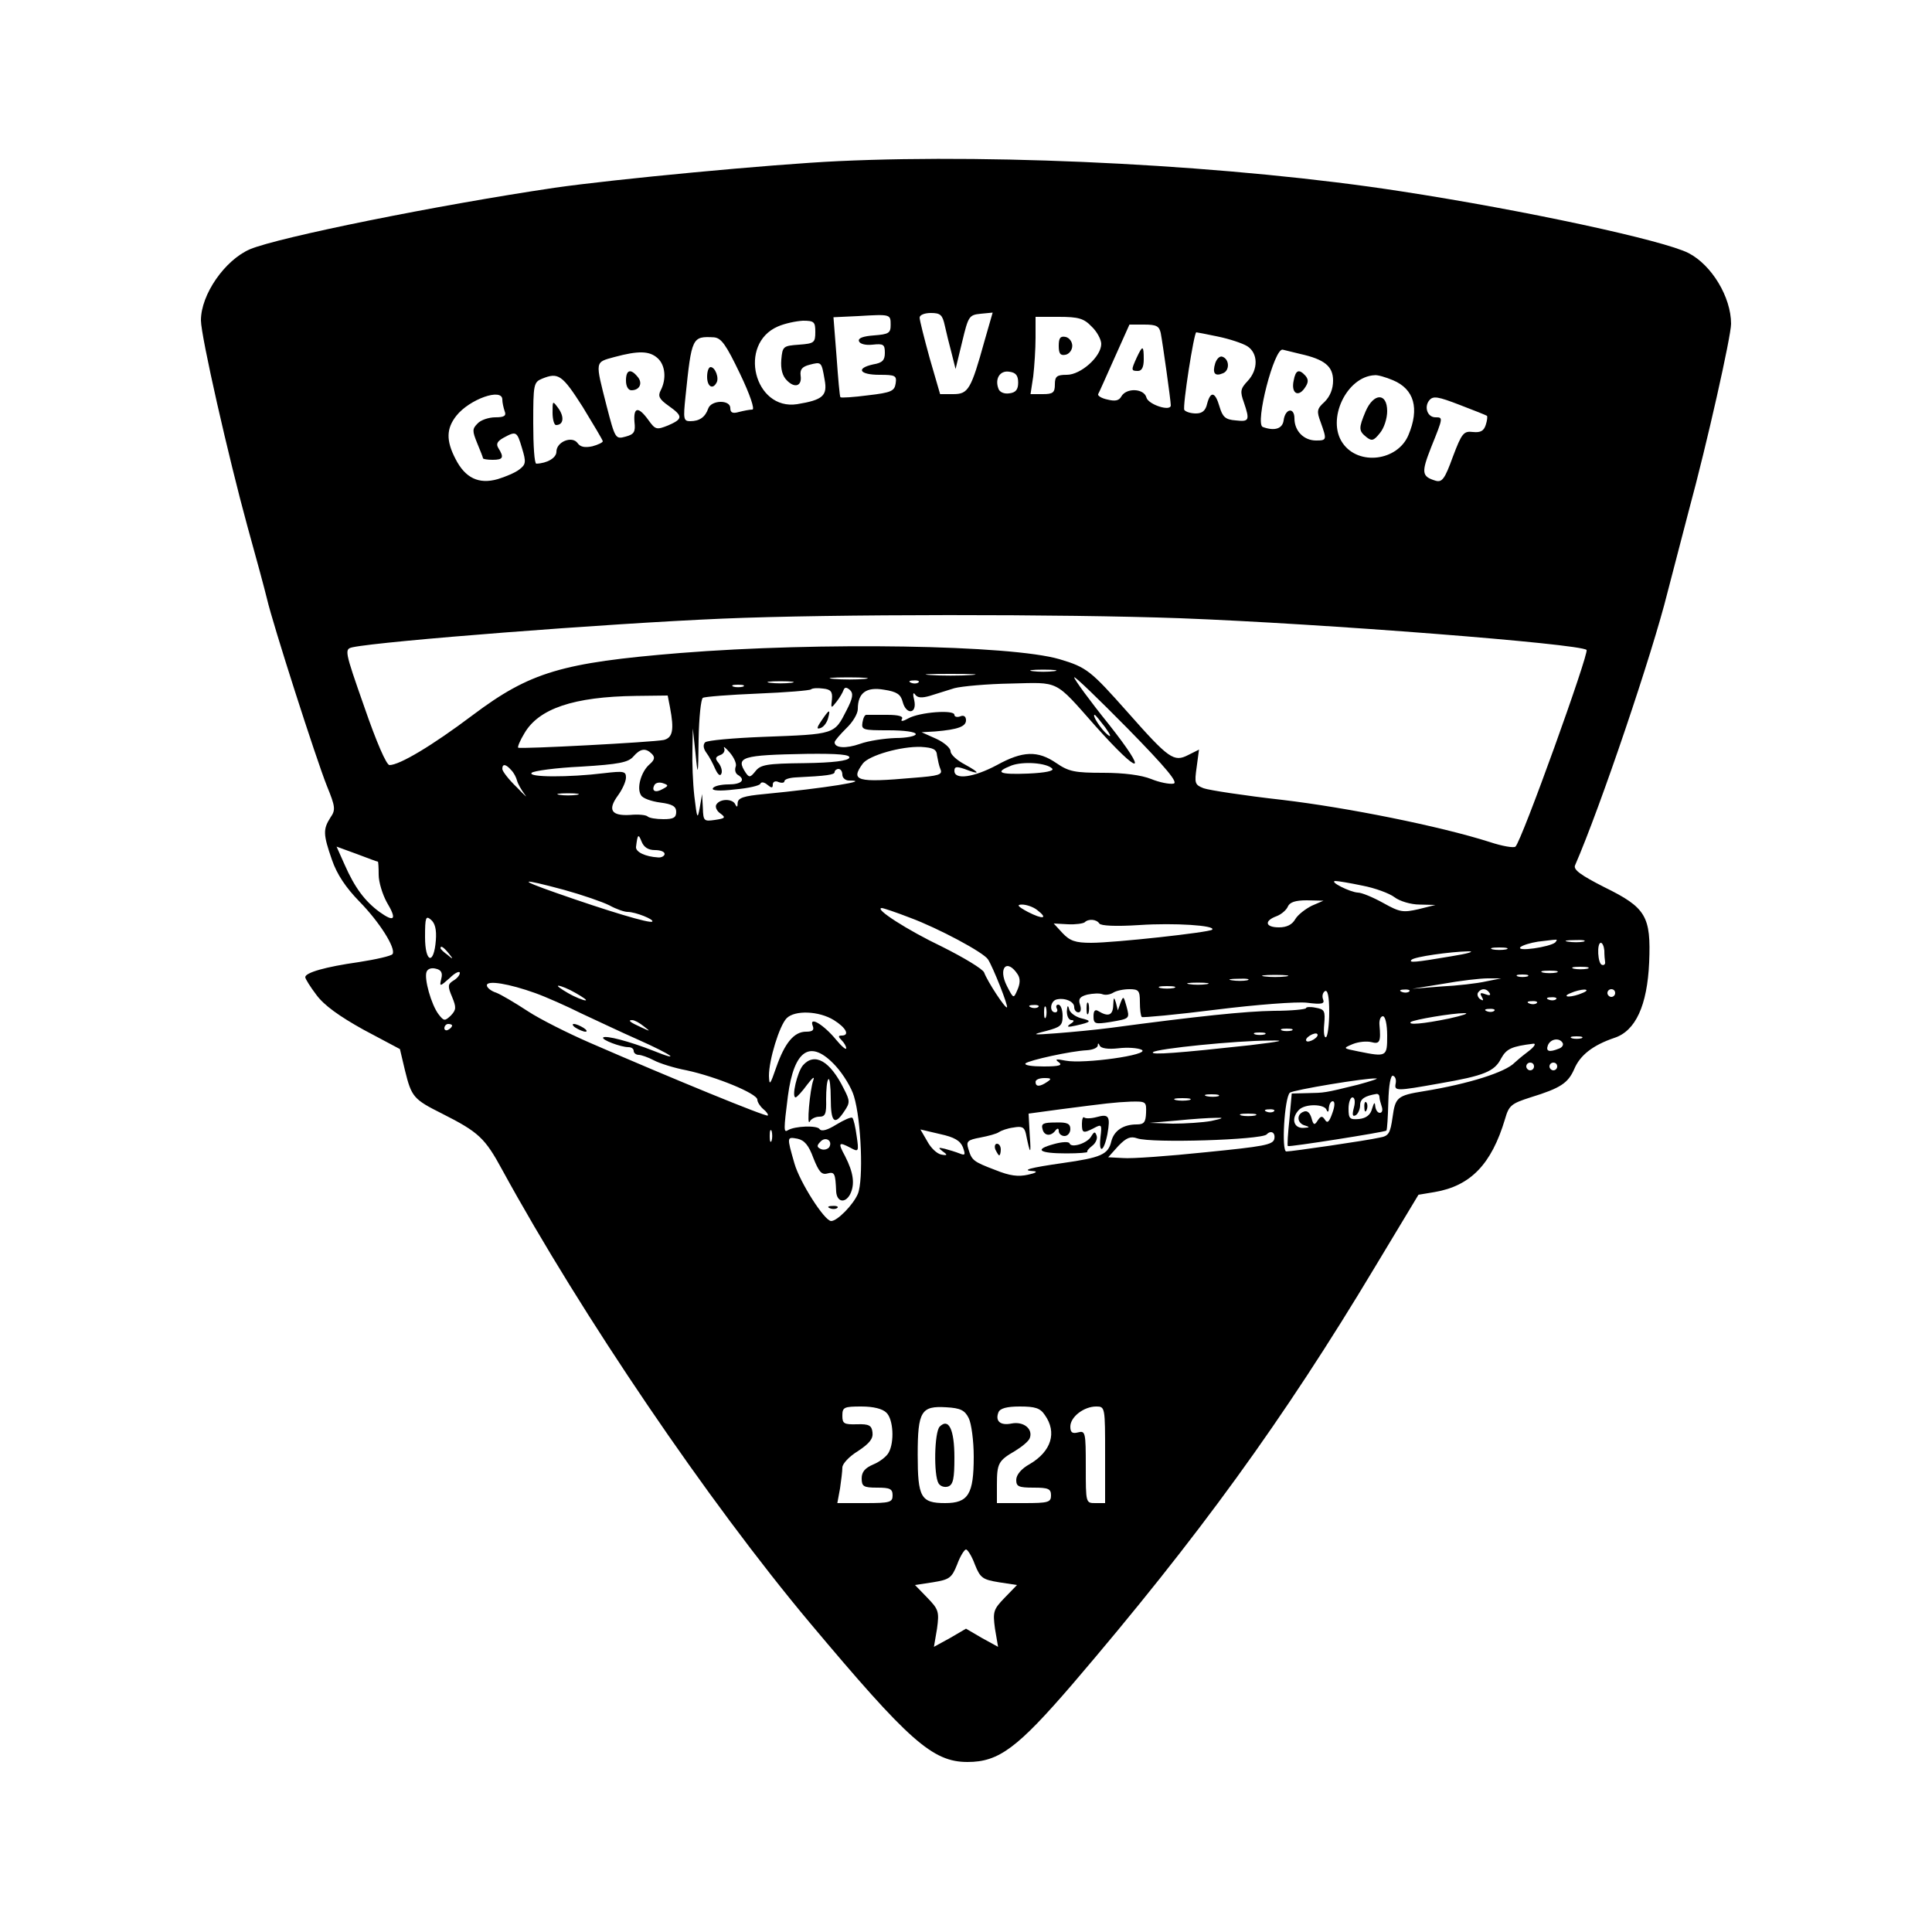 <?xml version="1.0" standalone="no"?>
<!DOCTYPE svg PUBLIC "-//W3C//DTD SVG 20010904//EN"
 "http://www.w3.org/TR/2001/REC-SVG-20010904/DTD/svg10.dtd">
<svg version="1.0" xmlns="http://www.w3.org/2000/svg"
 width="500pt" height="500pt" viewBox="0 0 500 500"
 preserveAspectRatio="xMidYMid meet">

<g transform="translate(0,500) scale(0.1,-0.1)"
fill="#000000" stroke="none">
<path d="M2170 4583 c-173 -8 -583 -47 -735 -69 -304 -45 -714 -128 -788 -159
-65 -28 -127 -117 -127 -184 0 -41 72 -357 120 -532 22 -79 45 -164 51 -189
15 -65 127 -414 155 -484 22 -54 23 -62 9 -82 -19 -30 -19 -43 4 -109 13 -38
36 -72 71 -108 52 -53 95 -121 86 -136 -3 -5 -43 -14 -88 -21 -85 -12 -138
-27 -138 -39 0 -4 13 -25 29 -46 20 -27 59 -55 122 -90 l94 -50 13 -55 c17
-69 22 -75 96 -112 95 -48 111 -63 156 -146 205 -375 532 -857 796 -1172 256
-305 317 -360 408 -360 81 0 129 36 272 202 325 380 545 683 783 1080 l112
186 42 7 c93 16 147 72 182 189 10 35 16 40 66 56 78 24 97 37 113 73 15 36
48 62 104 81 55 18 85 84 90 195 5 120 -8 142 -116 195 -61 31 -80 45 -76 56
67 154 201 552 239 705 10 39 35 135 56 215 47 173 109 450 109 482 0 69 -50
152 -110 183 -64 33 -425 111 -745 160 -426 66 -1026 98 -1455 78z m135 -424
c0 -21 -5 -24 -43 -27 -28 -2 -42 -7 -39 -15 2 -7 17 -11 35 -9 28 3 32 1 32
-21 0 -19 -6 -26 -30 -30 -46 -10 -36 -27 16 -27 41 0 45 -2 42 -22 -3 -20
-11 -24 -71 -31 -38 -5 -70 -7 -72 -5 -2 2 -6 49 -10 105 l-8 102 64 3 c84 5
84 5 84 -23z m140 -1 c4 -18 12 -51 18 -73 l10 -40 17 70 c16 67 18 70 48 73
l31 3 -21 -73 c-35 -126 -42 -138 -81 -138 l-34 0 -27 93 c-14 51 -26 98 -26
105 0 7 13 12 29 12 25 0 30 -5 36 -32z m380 -3 c14 -13 25 -34 25 -45 0 -33
-53 -80 -89 -80 -26 0 -31 -4 -31 -25 0 -21 -5 -25 -31 -25 l-32 0 7 46 c3 26
6 71 6 100 l0 54 60 0 c51 0 65 -4 85 -25z m-715 -14 c0 -28 -3 -30 -42 -33
-41 -3 -43 -4 -46 -39 -2 -24 3 -42 14 -53 21 -22 40 -15 36 12 -2 16 4 23 23
28 31 8 31 8 39 -38 8 -42 -4 -53 -71 -64 -111 -17 -154 156 -50 201 18 8 47
14 65 15 29 0 32 -3 32 -29z m894 -3 c5 -26 26 -175 26 -187 0 -17 -58 2 -63
20 -6 24 -52 26 -65 3 -6 -11 -16 -13 -36 -8 -15 3 -26 10 -24 14 2 3 21 46
42 93 l39 87 38 0 c32 0 39 -4 43 -22z m148 -9 c29 -6 63 -17 76 -25 28 -18
29 -60 1 -90 -19 -20 -20 -27 -10 -55 16 -47 14 -51 -21 -47 -27 2 -34 9 -42
36 -11 38 -23 41 -32 7 -4 -18 -13 -25 -29 -25 -13 0 -26 4 -30 9 -5 9 25 201
31 201 2 0 27 -5 56 -11z m-1237 -96 c26 -54 39 -93 32 -93 -7 0 -22 -3 -34
-6 -17 -5 -23 -2 -23 10 0 22 -49 21 -57 -1 -8 -23 -23 -33 -47 -33 -17 0 -18
6 -12 63 16 155 17 157 74 154 19 -2 31 -19 67 -94z m1450 51 c63 -14 85 -32
85 -69 0 -22 -8 -41 -22 -55 -20 -18 -21 -24 -10 -53 16 -45 16 -47 -12 -47
-32 0 -56 25 -56 57 0 30 -24 26 -28 -5 -3 -22 -24 -28 -54 -17 -21 8 30 207
52 200 8 -2 29 -7 45 -11z m-1663 -11 c20 -18 23 -54 8 -83 -8 -15 -4 -23 20
-40 38 -27 38 -34 -1 -51 -30 -12 -33 -11 -51 14 -26 36 -39 34 -36 -5 3 -26
-1 -32 -23 -38 -26 -7 -27 -6 -49 79 -30 118 -31 113 20 127 63 17 91 16 112
-3z m933 -63 c0 -18 -6 -26 -23 -28 -13 -2 -25 3 -28 12 -10 26 4 48 28 44 17
-2 23 -10 23 -28z m-1127 -63 c28 -46 52 -86 52 -89 0 -3 -12 -9 -27 -13 -19
-4 -31 -2 -38 8 -14 20 -55 4 -55 -22 0 -16 -24 -30 -52 -31 -5 0 -8 47 -8
105 0 100 1 106 23 115 42 17 52 10 105 -73z m2097 69 c55 -23 69 -73 40 -142
-28 -67 -129 -80 -170 -21 -43 61 10 173 83 176 7 1 28 -5 47 -13z m-2305 -50
c0 -8 3 -21 6 -30 5 -12 -1 -16 -24 -16 -17 0 -38 -7 -46 -16 -14 -14 -14 -19
-1 -51 8 -19 15 -37 15 -39 0 -2 11 -4 25 -4 27 0 30 6 15 30 -7 11 -3 18 13
27 33 18 35 17 48 -27 11 -36 10 -42 -7 -55 -10 -8 -36 -19 -56 -25 -49 -14
-84 3 -109 52 -25 48 -24 79 2 112 34 43 119 73 119 42z m2548 -42 c2 -1 1
-12 -3 -24 -5 -15 -13 -20 -33 -18 -24 3 -29 -3 -52 -64 -21 -58 -28 -67 -45
-62 -36 11 -37 21 -11 87 31 77 31 77 11 77 -21 0 -30 27 -16 44 10 12 22 10
79 -12 37 -14 69 -27 70 -28z m-793 -524 c369 -14 1034 -66 1051 -82 7 -8
-168 -495 -184 -509 -4 -4 -34 1 -67 12 -129 41 -368 89 -537 109 -98 11 -189
25 -203 30 -23 9 -24 13 -18 55 l6 45 -28 -14 c-37 -19 -50 -10 -156 110 -96
108 -106 117 -177 138 -126 37 -620 45 -982 16 -306 -25 -388 -49 -537 -161
-105 -79 -189 -129 -215 -129 -8 0 -34 60 -65 150 -52 148 -52 150 -30 155 77
16 653 61 957 74 281 12 883 12 1185 1z m-327 -137 c-16 -2 -40 -2 -55 0 -16
2 -3 4 27 4 30 0 43 -2 28 -4z m-215 -10 c-29 -2 -77 -2 -105 0 -29 2 -6 3 52
3 58 0 81 -1 53 -3z m-275 -10 c-21 -2 -57 -2 -80 0 -24 2 -7 4 37 4 44 0 63
-2 43 -4z m799 -271 c-10 -2 -36 3 -58 12 -25 10 -70 16 -124 16 -73 0 -89 3
-121 25 -48 33 -87 32 -154 -5 -60 -32 -110 -39 -110 -15 0 11 5 12 26 5 41
-16 42 -11 2 11 -21 11 -38 26 -38 35 0 8 -17 23 -37 32 l-38 17 35 2 c60 5
80 13 80 29 0 10 -6 14 -15 10 -8 -3 -15 -1 -15 4 0 14 -90 7 -119 -9 -14 -8
-21 -9 -17 -2 5 7 -8 11 -38 11 -25 0 -49 0 -53 0 -5 1 -9 -8 -11 -20 -3 -19
2 -20 67 -20 41 0 71 -4 71 -10 0 -5 -24 -10 -52 -10 -29 -1 -70 -7 -92 -15
-37 -13 -66 -11 -66 4 0 4 14 20 30 36 17 16 30 38 30 50 0 42 22 58 68 50 33
-5 43 -12 48 -31 9 -35 38 -32 30 4 -4 15 -3 22 2 15 6 -9 17 -10 38 -4 16 5
45 14 64 20 19 5 85 11 146 12 127 3 112 11 219 -110 117 -131 140 -129 35 4
-50 62 -90 117 -90 122 1 4 62 -55 138 -132 102 -104 132 -141 119 -143z
m-989 261 c-16 -2 -40 -2 -55 0 -16 2 -3 4 27 4 30 0 43 -2 28 -4z m329 1 c-3
-3 -12 -4 -19 -1 -8 3 -5 6 6 6 11 1 17 -2 13 -5z m-454 -11 c-7 -2 -19 -2
-25 0 -7 3 -2 5 12 5 14 0 19 -2 13 -5z m230 -33 c-3 -24 -2 -24 12 -6 8 10
16 24 18 30 3 8 8 8 17 0 9 -9 7 -21 -9 -52 -32 -63 -29 -62 -216 -69 -77 -3
-144 -9 -150 -14 -6 -6 -5 -16 3 -27 7 -9 17 -28 23 -42 7 -15 13 -20 16 -12
3 7 -1 19 -7 27 -10 12 -9 16 4 21 9 3 13 11 10 18 -3 6 4 1 15 -12 11 -13 18
-29 15 -36 -3 -8 -1 -17 5 -21 22 -13 10 -25 -23 -25 -19 0 -38 -4 -41 -10 -4
-6 16 -8 57 -3 35 3 65 10 66 15 2 5 10 4 18 -3 11 -9 14 -9 14 1 0 7 7 10 15
6 8 -3 15 -2 15 2 0 5 12 9 28 10 83 4 102 7 102 14 0 4 5 8 10 8 6 0 10 -7
10 -15 0 -8 8 -15 17 -15 63 0 -64 -20 -219 -35 -54 -5 -68 -10 -69 -23 0 -11
-2 -12 -6 -4 -6 15 -39 16 -49 0 -4 -6 1 -17 10 -23 15 -11 13 -13 -14 -17
-28 -4 -30 -3 -31 31 l-2 36 -6 -35 c-6 -32 -7 -29 -14 29 -4 35 -6 89 -5 120
l1 56 7 -65 c6 -62 7 -60 8 37 1 56 6 104 11 107 5 3 69 8 142 11 73 3 135 8
138 11 3 3 17 4 31 2 20 -2 25 -8 23 -28z m-419 -21 c11 -58 7 -78 -16 -84
-30 -6 -372 -24 -377 -20 -2 2 5 19 16 37 37 64 127 95 289 97 l82 1 6 -31z
m1126 -51 c15 -21 17 -28 6 -19 -16 13 -41 51 -33 51 2 0 14 -15 27 -32z
m-435 -73 c2 -11 5 -27 9 -36 6 -14 -5 -17 -70 -22 -147 -13 -164 -8 -131 37
16 21 99 45 151 43 31 -2 40 -6 41 -22z m-738 4 c9 -9 7 -16 -7 -28 -21 -19
-33 -61 -21 -79 4 -8 27 -16 50 -19 31 -4 41 -10 41 -24 0 -15 -7 -19 -33 -19
-19 0 -37 3 -41 7 -4 4 -24 6 -45 4 -49 -3 -59 13 -32 50 11 15 21 36 21 47 0
16 -6 17 -57 11 -89 -11 -199 -11 -187 1 5 5 63 13 128 16 98 6 122 11 135 26
18 21 32 23 48 7z m511 -10 c-3 -8 -42 -13 -116 -14 -98 -1 -114 -4 -127 -21
-13 -16 -16 -17 -25 -4 -27 41 -11 46 158 49 82 1 113 -2 110 -10z m525 -28
c6 -6 -17 -11 -62 -13 -75 -3 -89 3 -43 21 30 11 90 7 105 -8z m-1400 -4 c7
-7 13 -19 15 -27 2 -8 11 -24 20 -36 9 -11 0 -3 -20 18 -21 20 -38 42 -38 48
0 14 9 13 23 -3z m392 -49 c-19 -11 -30 -5 -21 11 4 6 14 7 22 4 15 -5 14 -7
-1 -15z m-222 -15 c-13 -2 -33 -2 -45 0 -13 2 -3 4 22 4 25 0 35 -2 23 -4z
m202 -143 c14 0 25 -4 25 -10 0 -5 -8 -10 -17 -9 -33 2 -58 14 -57 27 4 33 6
35 14 15 6 -16 18 -23 35 -23z m-717 -30 c1 0 2 -15 2 -34 0 -19 10 -51 21
-71 27 -45 20 -53 -19 -25 -38 28 -64 63 -90 122 l-21 47 52 -19 c29 -11 53
-20 55 -20z m482 -73 c47 -13 99 -31 117 -40 18 -10 39 -17 47 -17 21 0 70
-20 64 -25 -5 -6 -117 28 -248 74 -103 36 -95 39 20 8z m2066 11 c32 -6 70
-20 83 -30 13 -10 42 -19 65 -19 l41 -1 -44 -11 c-40 -9 -48 -8 -91 16 -27 15
-56 27 -66 27 -20 1 -76 29 -58 30 6 0 37 -5 70 -12z m-131 -52 c-16 -8 -36
-23 -43 -35 -8 -14 -22 -21 -42 -21 -36 0 -39 17 -6 29 13 5 26 17 29 25 5 11
19 16 49 16 l43 -1 -30 -13z m-711 -11 c30 -23 15 -25 -24 -5 -26 14 -30 19
-15 19 11 0 29 -6 39 -14z m-329 -20 c73 -27 191 -90 202 -108 13 -20 53 -121
49 -124 -4 -4 -50 66 -59 90 -3 9 -53 39 -109 67 -90 43 -177 99 -156 100 4 0
37 -11 73 -25z m-1227 -58 c-5 -66 -28 -59 -28 8 0 51 2 56 15 45 11 -9 15
-26 13 -53z m1717 43 c4 -6 42 -8 104 -4 90 6 199 -1 188 -12 -7 -7 -253 -34
-313 -34 -41 0 -55 5 -74 25 l-23 25 37 -2 c20 -1 39 2 43 5 10 10 31 8 38 -3z
m1180 -49 c-14 -12 -103 -25 -90 -12 6 5 26 11 45 14 19 2 39 5 45 5 5 1 5 -1
0 -7z m73 2 c-10 -2 -28 -2 -40 0 -13 2 -5 4 17 4 22 1 32 -1 23 -4z m54 -23
c0 -11 1 -24 2 -30 1 -5 -3 -9 -8 -7 -11 2 -14 57 -3 57 4 0 8 -9 9 -20z
m-2991 -7 c13 -16 12 -17 -3 -4 -10 7 -18 15 -18 17 0 8 8 3 21 -13z m2737 10
c-10 -2 -26 -2 -35 0 -10 3 -2 5 17 5 19 0 27 -2 18 -5z m-143 -18 c-94 -16
-110 -17 -102 -9 7 8 101 21 147 22 19 0 -1 -6 -45 -13z m-2613 -58 c-5 -21
-4 -21 22 2 14 14 26 19 26 13 0 -6 -8 -15 -17 -20 -14 -9 -15 -14 -3 -42 11
-27 11 -33 -3 -48 -16 -15 -18 -15 -32 3 -19 25 -38 93 -31 110 3 8 13 11 24
8 14 -3 18 -11 14 -26z m1492 11 c7 -11 6 -24 -1 -40 -10 -23 -10 -23 -27 10
-24 47 0 73 28 30z m1474 15 c-10 -2 -26 -2 -35 0 -10 3 -2 5 17 5 19 0 27 -2
18 -5z m-80 -10 c-10 -2 -26 -2 -35 0 -10 3 -2 5 17 5 19 0 27 -2 18 -5z
m-700 -10 c-16 -2 -40 -2 -55 0 -16 2 -3 4 27 4 30 0 43 -2 28 -4z m625 0 c-7
-2 -19 -2 -25 0 -7 3 -2 5 12 5 14 0 19 -2 13 -5z m-725 -10 c-10 -2 -28 -2
-40 0 -13 2 -5 4 17 4 22 1 32 -1 23 -4z m617 -3 c-22 -5 -74 -11 -115 -13
l-75 -6 80 13 c44 8 96 14 115 14 l35 0 -40 -8z m-2460 -30 c28 -10 82 -34
120 -53 39 -18 104 -49 145 -67 90 -40 117 -60 40 -29 -61 24 -122 40 -129 34
-5 -6 46 -25 65 -25 8 0 14 -4 14 -10 0 -5 6 -10 13 -10 6 0 24 -6 39 -14 15
-8 53 -20 85 -26 75 -16 183 -60 183 -76 0 -6 7 -17 15 -24 9 -7 14 -15 12
-17 -4 -4 -246 95 -462 189 -55 24 -127 60 -159 81 -32 21 -69 43 -82 48 -13
4 -24 13 -24 19 0 14 58 4 125 -20z m1738 23 c-13 -2 -33 -2 -45 0 -13 2 -3 4
22 4 25 0 35 -2 23 -4z m-1633 -23 c19 -11 31 -19 25 -19 -5 0 -26 8 -45 19
-19 11 -30 19 -25 19 6 0 26 -8 45 -19z m1548 13 c-10 -2 -26 -2 -35 0 -10 3
-2 5 17 5 19 0 27 -2 18 -5z m-88 -36 c0 -19 2 -36 5 -39 2 -2 89 6 192 19
104 13 209 21 235 18 39 -5 47 -3 42 9 -3 8 -1 17 5 21 7 4 11 -14 11 -54 0
-33 -4 -62 -8 -65 -5 -3 -7 12 -5 33 3 35 1 39 -22 43 -14 3 -25 2 -25 -1 0
-3 -37 -7 -83 -7 -73 -1 -198 -14 -422 -44 -38 -5 -101 -11 -140 -14 -65 -5
-67 -4 -27 6 37 10 42 14 42 39 0 16 -5 29 -11 29 -5 0 -7 -4 -4 -10 3 -5 1
-10 -4 -10 -15 0 -14 27 2 33 20 6 47 -4 47 -19 0 -8 5 -14 11 -14 6 0 8 8 4
20 -5 15 0 21 19 26 14 3 32 4 39 1 8 -3 20 -1 28 4 8 5 26 9 42 9 24 0 27 -4
27 -33z m697 27 c-3 -3 -12 -4 -19 -1 -8 3 -5 6 6 6 11 1 17 -2 13 -5z m208
-4 c4 -6 -1 -7 -11 -3 -13 5 -15 3 -9 -7 5 -9 4 -11 -4 -6 -6 4 -9 12 -6 17 8
12 22 12 30 -1z m240 0 c-11 -5 -27 -9 -35 -9 -9 0 -8 4 5 9 11 5 27 9 35 9 9
0 8 -4 -5 -9z m85 0 c0 -5 -4 -10 -10 -10 -5 0 -10 5 -10 10 0 6 5 10 10 10 6
0 10 -4 10 -10z m-153 -16 c-3 -3 -12 -4 -19 -1 -8 3 -5 6 6 6 11 1 17 -2 13
-5z m-50 -10 c-3 -3 -12 -4 -19 -1 -8 3 -5 6 6 6 11 1 17 -2 13 -5z m-1290
-10 c-3 -3 -12 -4 -19 -1 -8 3 -5 6 6 6 11 1 17 -2 13 -5z m20 -26 c-3 -7 -5
-2 -5 12 0 14 2 19 5 13 2 -7 2 -19 0 -25z m1160 16 c-3 -3 -12 -4 -19 -1 -8
3 -5 6 6 6 11 1 17 -2 13 -5z m-1709 -24 c32 -20 42 -40 20 -40 -9 0 -9 -3 0
-12 7 -7 12 -16 12 -21 0 -5 -12 5 -26 22 -32 39 -70 62 -61 37 5 -12 0 -16
-17 -16 -31 0 -55 -29 -77 -92 -16 -46 -18 -49 -19 -22 0 41 27 130 46 149 21
21 83 19 122 -5z m1592 4 c-68 -14 -107 -17 -99 -9 7 6 107 23 139 23 14 0 -4
-6 -40 -14z m-160 -44 c0 -55 -1 -56 -75 -41 -40 8 -40 8 -14 19 15 6 36 8 48
5 22 -6 25 1 21 45 -1 12 3 22 9 22 6 0 11 -21 11 -50z m-1924 24 c18 -14 18
-14 -6 -3 -31 14 -36 19 -24 19 6 0 19 -7 30 -16z m-496 2 c0 -3 -4 -8 -10
-11 -5 -3 -10 -1 -10 4 0 6 5 11 10 11 6 0 10 -2 10 -4z m2173 -13 c-7 -2 -19
-2 -25 0 -7 3 -2 5 12 5 14 0 19 -2 13 -5z m-70 -10 c-7 -2 -19 -2 -25 0 -7 3
-2 5 12 5 14 0 19 -2 13 -5z m127 -13 c-8 -5 -17 -7 -19 -4 -3 3 1 9 9 14 8 5
17 7 19 4 3 -3 -1 -9 -9 -14z m693 3 c-7 -2 -19 -2 -25 0 -7 3 -2 5 12 5 14 0
19 -2 13 -5z m-858 -18 c-183 -20 -259 -26 -251 -18 9 9 216 30 301 30 45 1
33 -2 -50 -12z m809 6 c3 -5 -1 -12 -10 -15 -25 -10 -34 -7 -28 9 7 17 30 20
38 6z m-1150 -14 c24 3 51 1 61 -4 22 -13 -150 -37 -197 -28 -25 5 -29 4 -18
-4 11 -8 1 -11 -39 -11 -30 0 -51 3 -47 8 9 8 117 32 159 34 15 1 27 6 28 12
0 7 2 7 5 0 3 -7 21 -10 48 -7z m1060 -9 c-16 -12 -31 -25 -34 -28 -24 -25
-119 -55 -235 -74 -69 -11 -74 -16 -81 -67 -6 -42 -10 -49 -33 -53 -35 -8
-228 -36 -242 -36 -13 0 -5 138 9 152 7 7 199 39 224 37 7 0 -14 -7 -47 -16
-89 -22 -87 -21 -131 -22 l-41 -1 -6 -67 c-4 -37 -6 -68 -4 -69 3 -3 250 36
255 40 2 3 4 36 5 75 1 42 6 69 12 67 6 -2 9 -10 7 -20 -4 -20 1 -20 113 0
116 20 143 31 160 65 14 25 27 31 84 38 7 0 1 -9 -15 -21z m-1791 -37 c20 -22
41 -57 47 -78 19 -62 25 -218 10 -253 -12 -28 -53 -70 -69 -70 -17 0 -81 100
-95 149 -20 70 -20 69 8 64 18 -4 29 -17 41 -50 14 -35 21 -44 36 -40 19 5 21
1 23 -47 2 -27 23 -31 36 -7 13 26 9 56 -13 99 -19 35 -17 38 15 21 20 -11 21
-9 15 31 -3 23 -8 44 -11 47 -3 3 -21 -5 -41 -17 -24 -15 -39 -19 -44 -12 -6
10 -64 8 -82 -3 -11 -7 -11 1 0 88 16 122 59 149 124 78z m1807 -1 c0 -5 -4
-10 -10 -10 -5 0 -10 5 -10 10 0 6 5 10 10 10 6 0 10 -4 10 -10z m60 0 c0 -5
-4 -10 -10 -10 -5 0 -10 5 -10 10 0 6 5 10 10 10 6 0 10 -4 10 -10z m-1320
-40 c-19 -13 -30 -13 -30 0 0 6 10 10 23 10 18 0 19 -2 7 -10z m443 -37 c-7
-2 -21 -2 -30 0 -10 3 -4 5 12 5 17 0 24 -2 18 -5z m417 -2 c0 -5 3 -16 6 -25
3 -9 1 -16 -5 -16 -6 0 -11 8 -12 18 -1 11 -3 9 -8 -7 -4 -16 -15 -25 -34 -27
-24 -2 -27 1 -27 27 0 16 5 29 10 29 6 0 8 -11 4 -26 -5 -19 -4 -25 5 -20 6 4
11 16 11 26 0 16 12 24 43 29 4 0 7 -3 7 -8z m-492 -8 c-10 -2 -26 -2 -35 0
-10 3 -2 5 17 5 19 0 27 -2 18 -5z m-112 -33 c-1 -24 -5 -30 -24 -30 -35 0
-59 -16 -66 -44 -8 -34 -27 -42 -126 -56 -84 -12 -111 -19 -74 -21 10 -1 4 -5
-15 -9 -26 -6 -48 -3 -85 12 -58 22 -61 25 -70 55 -6 19 -2 23 31 29 21 4 43
10 48 14 6 4 22 10 38 12 22 4 28 1 32 -16 11 -55 14 -57 10 -4 l-3 56 81 11
c124 16 139 18 183 20 40 1 41 0 40 -29z m482 -1 c-8 -23 -13 -27 -19 -17 -7
11 -11 10 -19 -2 -8 -13 -11 -12 -16 7 -4 13 -11 20 -20 16 -20 -7 -17 -31 4
-36 13 -4 11 -5 -5 -6 -26 -1 -32 26 -11 47 16 16 65 15 71 0 3 -8 6 -6 6 5 1
9 5 17 10 17 6 0 6 -12 -1 -31z m-151 5 c-3 -3 -12 -4 -19 -1 -8 3 -5 6 6 6
11 1 17 -2 13 -5z m-49 -11 c-10 -2 -26 -2 -35 0 -10 3 -2 5 17 5 19 0 27 -2
18 -5z m-113 -14 c-22 -4 -67 -7 -100 -7 l-60 2 70 6 c39 4 84 7 100 7 24 1
22 -1 -10 -8z m-1138 -51 c-3 -7 -5 -2 -5 12 0 14 2 19 5 13 2 -7 2 -19 0 -25z
m495 -17 c7 -20 6 -22 -9 -16 -10 4 -27 9 -38 12 -17 4 -18 3 -5 -7 13 -9 12
-11 -4 -8 -11 2 -27 17 -36 34 l-18 31 51 -12 c37 -8 52 -17 59 -34z m806 22
c-3 -16 -28 -20 -178 -35 -96 -10 -192 -17 -214 -15 l-38 2 26 29 c21 22 32
26 49 20 37 -13 320 -4 335 10 11 12 23 5 20 -11z m-1152 -22 c-4 -5 -13 -8
-21 -5 -11 5 -12 9 -2 19 13 15 33 3 23 -14z m148 -687 c18 -17 21 -76 6 -103
-5 -10 -23 -24 -40 -31 -21 -9 -30 -19 -30 -36 0 -21 5 -24 40 -24 33 0 40 -3
40 -20 0 -18 -7 -20 -71 -20 l-72 0 7 38 c3 20 6 45 6 54 0 10 18 29 41 43 30
20 39 32 37 48 -2 18 -9 22 -40 21 -34 -1 -38 2 -38 22 0 22 4 24 49 24 32 0
55 -6 65 -16z m213 -14 c7 -14 13 -59 13 -100 0 -97 -14 -120 -74 -120 -63 0
-71 15 -71 125 0 113 9 127 74 123 37 -2 48 -8 58 -28z m197 8 c32 -45 17 -94
-39 -127 -22 -12 -35 -28 -35 -41 0 -17 6 -20 45 -20 38 0 45 -3 45 -20 0 -18
-7 -20 -70 -20 l-70 0 0 48 c0 55 4 62 47 87 18 11 35 25 38 33 9 24 -16 44
-47 38 -29 -6 -43 6 -34 29 4 10 21 15 55 15 40 0 53 -4 65 -22z m156 -103 l0
-125 -25 0 c-25 0 -25 0 -25 94 0 89 -1 94 -20 89 -15 -4 -20 0 -20 15 0 25
35 52 67 52 23 0 23 -2 23 -125z m-337 -284 c14 -35 20 -39 63 -46 l46 -7 -32
-33 c-29 -30 -31 -36 -25 -80 l8 -47 -42 23 -41 24 -41 -24 -42 -23 8 47 c6
44 4 50 -25 80 l-32 33 46 7 c43 7 49 11 63 46 8 22 19 39 23 39 4 0 15 -17
23 -39z"/>
<path d="M2740 4105 c0 -20 4 -26 18 -23 9 2 17 12 17 23 0 11 -8 21 -17 23
-14 3 -18 -3 -18 -23z"/>
<path d="M2942 4075 c-15 -33 -15 -35 3 -35 10 0 15 10 15 30 0 37 -3 37 -18
5z"/>
<path d="M3145 4060 c-8 -26 -1 -35 20 -26 18 7 17 37 -2 43 -6 2 -14 -5 -18
-17z"/>
<path d="M1830 4025 c0 -25 14 -34 24 -16 8 12 -3 41 -15 41 -5 0 -9 -11 -9
-25z"/>
<path d="M3348 4015 c-7 -32 11 -44 28 -20 10 14 11 22 3 32 -17 19 -26 16
-31 -12z"/>
<path d="M1620 4015 c0 -15 6 -25 14 -25 22 0 30 19 16 35 -18 22 -30 18 -30
-10z"/>
<path d="M1430 3932 c0 -17 4 -32 9 -32 19 0 22 20 7 42 -16 22 -16 22 -16
-10z"/>
<path d="M3534 3935 c-18 -43 -18 -50 2 -66 14 -11 19 -10 35 10 11 13 19 38
19 57 0 48 -35 48 -56 -1z"/>
<path d="M2126 3135 c-13 -19 -13 -23 -2 -19 8 3 16 14 19 25 7 25 3 24 -17
-6z"/>
<path d="M1490 2340 c8 -5 20 -10 25 -10 6 0 3 5 -5 10 -8 5 -19 10 -25 10 -5
0 -3 -5 5 -10z"/>
<path d="M2881 2398 c-1 -26 -13 -30 -38 -15 -9 6 -13 1 -13 -13 0 -20 4 -21
43 -15 52 9 51 8 42 42 -7 25 -8 26 -15 8 l-7 -20 -5 20 c-5 16 -6 15 -7 -7z"/>
<path d="M2812 2390 c0 -14 2 -19 5 -12 2 6 2 18 0 25 -3 6 -5 1 -5 -13z"/>
<path d="M2761 2383 c0 -13 5 -23 12 -23 8 0 7 -4 -3 -10 -11 -8 -7 -9 15 -4
40 9 42 12 12 19 -14 4 -28 14 -30 23 -3 12 -5 10 -6 -5z"/>
<path d="M2078 2243 c-15 -18 -30 -83 -19 -83 3 0 17 15 30 33 13 17 20 23 16
12 -9 -24 -18 -125 -9 -107 3 6 14 12 24 12 16 0 19 7 18 45 0 25 2 49 6 52 3
4 6 -19 6 -50 0 -62 10 -71 35 -33 15 22 15 27 -1 58 -36 73 -76 95 -106 61z"/>
<path d="M2148 1873 c7 -3 16 -2 19 1 4 3 -2 6 -13 5 -11 0 -14 -3 -6 -6z"/>
<path d="M3531 2134 c0 -11 3 -14 6 -6 3 7 2 16 -1 19 -3 4 -6 -2 -5 -13z"/>
<path d="M2838 2109 c-15 -4 -29 -4 -32 -1 -3 3 -6 -4 -6 -16 0 -25 3 -26 32
-11 19 10 20 9 16 -24 -5 -45 9 -38 18 8 8 46 4 53 -28 44z"/>
<path d="M2698 2078 c4 -18 22 -20 34 -3 5 6 8 5 8 -2 0 -7 7 -13 15 -13 8 0
15 8 15 18 0 14 -8 18 -38 17 -32 0 -38 -3 -34 -17z"/>
<path d="M2824 2059 c-10 -18 -52 -31 -56 -18 -2 5 -20 4 -41 -2 -52 -14 -38
-24 33 -24 32 0 56 2 54 4 -2 2 4 9 13 16 8 6 14 18 11 26 -4 11 -6 11 -14 -2z"/>
<path d="M2576 2025 c4 -8 8 -15 10 -15 2 0 4 7 4 15 0 8 -4 15 -10 15 -5 0
-7 -7 -4 -15z"/>
<path d="M2432 1308 c-14 -14 -16 -126 -3 -147 5 -8 16 -11 25 -8 13 5 16 21
16 75 0 73 -15 103 -38 80z"/>
</g>
</svg>
